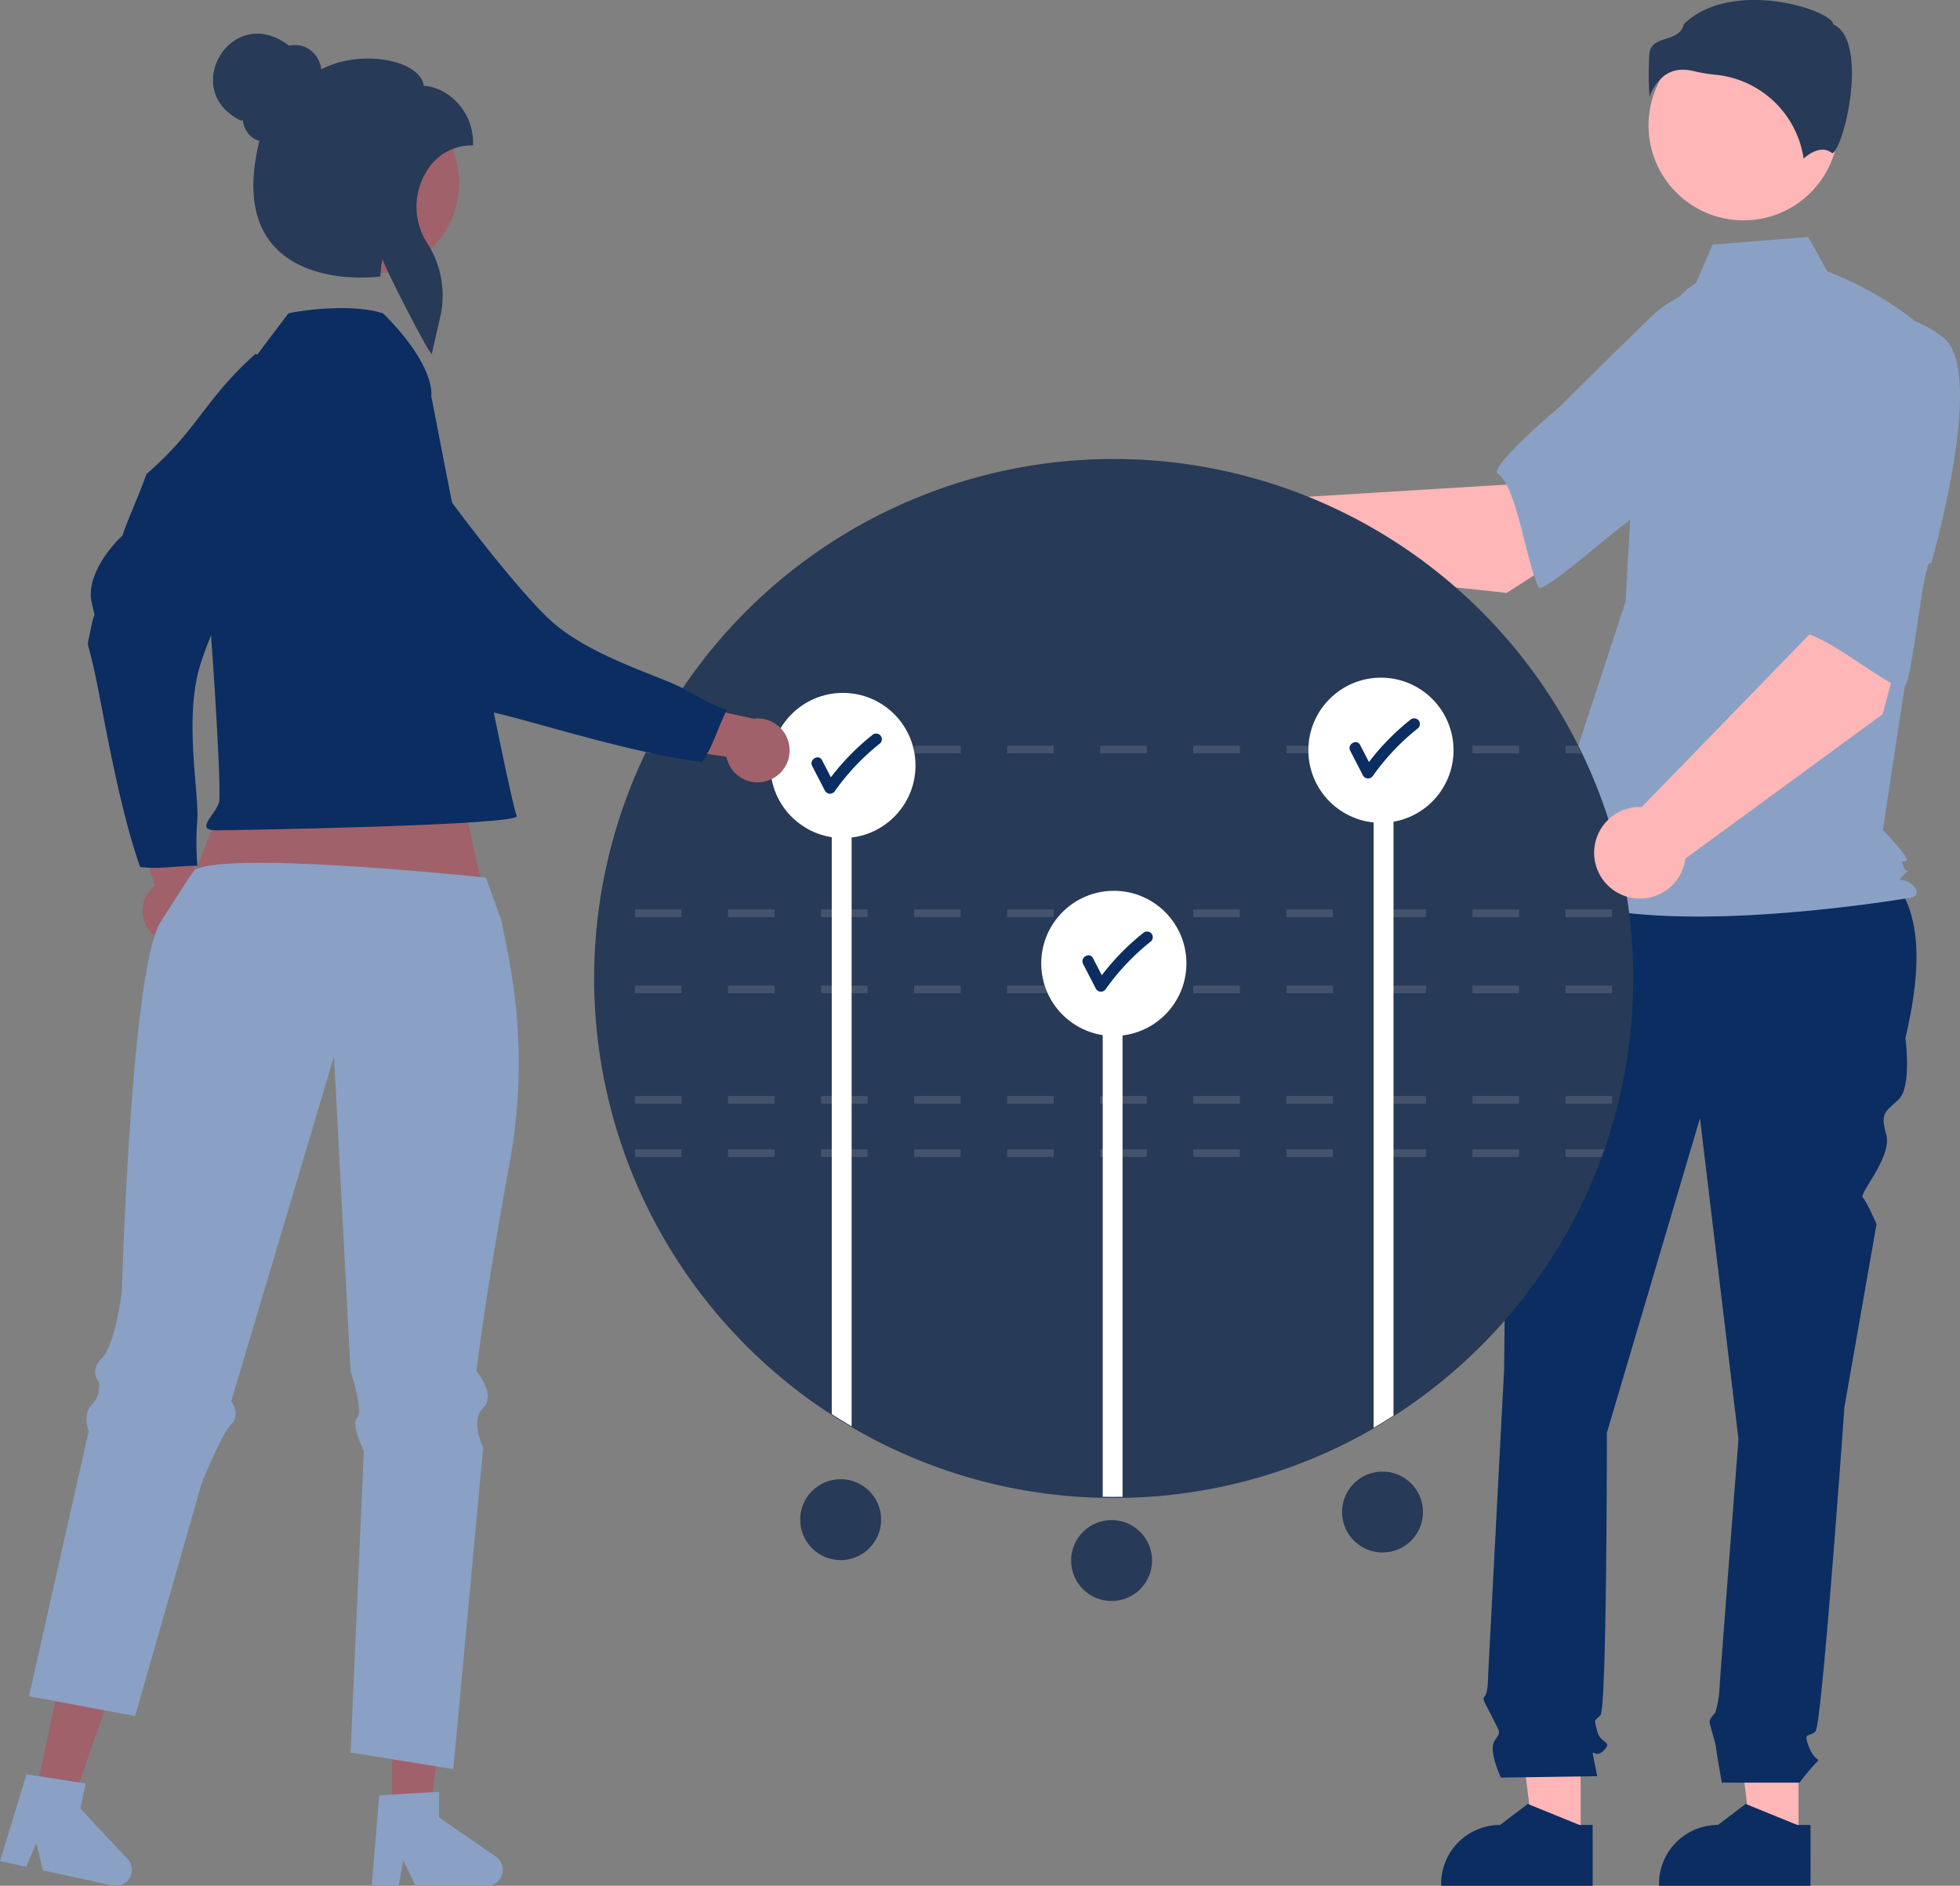 <svg xmlns="http://www.w3.org/2000/svg" width="451" height="434" viewBox="0 0 451 434">
  <rect x="0" y="0" width="451" height="434" fill="#808080" stroke="none"/>
  <g id="vision" transform="translate(-88.781 0)">
    <path id="Path_3162" data-name="Path 3162" d="M407.617,440.935a7.306,7.306,0,0,1,.477-11.193l-8.18-24.641,13.03,3.5,5.771,22.863a7.346,7.346,0,0,1-11.1,9.47Z" transform="translate(-283.658 -225.91)" fill="#a0616a"/>
    <path id="Path_3163" data-name="Path 3163" d="M430.238,293.415c2.162,1.239,14.954-1.832,17.452-.958-1.379,8.414,6.111,5.257-2.023,16.306s-24.515,44.18-28.236,56.563-.038,29.832-.6,35.7a60.9,60.9,0,0,0,.05,10.214c-4.394-.056-8.726.856-13.189.274-4.76-13.468-7.96-32.638-10.133-43.233s-2.253-6.114-1.256-11.412,1.238-1.448.191-6.516,3.187-11.436,7.1-15.067c1.687-4.852,3.867-9.376,5.537-14.177C417.373,310.436,418.178,304.269,430.238,293.415Z" transform="translate(-282.664 -211.988)" fill="#0b2d61"/>
    <path id="Path_3164" data-name="Path 3164" d="M570.145,477.664H559.333l-5.143-41.7h15.958Z" transform="translate(-67.52 -54.145)" fill="#ffb6b6"/>
    <path id="Path_3165" data-name="Path 3165" d="M838.346,693.258H803.484v-.441a13.57,13.57,0,0,1,13.568-13.569h0l6.368-4.831,11.881,4.832h3.043Z" transform="translate(-332.963 -259.258)" fill="#0b2d61"/>
    <path id="Path_3166" data-name="Path 3166" d="M513.005,477.664H502.193l-5.143-41.7h15.957Z" transform="translate(-60.51 -54.145)" fill="#ffb6b6"/>
    <path id="Path_3167" data-name="Path 3167" d="M781.206,693.258H746.344v-.441a13.57,13.57,0,0,1,13.568-13.569h0l6.368-4.831,11.881,4.832h3.043Z" transform="translate(-325.952 -259.258)" fill="#0b2d61"/>
    <path id="Path_3168" data-name="Path 3168" d="M775.128,424.569l70.325,1.758c13.356,7.254,13.559,22.956,9.183,41.6,0,0,1.477,11.08-1.477,14.035s-4.432,2.955-2.955,8.125-6.328,13.616-5.38,14.564,3.164,6.119,3.164,6.119l-7.387,42.1S835.43,626,833.953,627.479s-2.955,0-1.477,3.693,2.955,2.216,1.477,3.693a54.4,54.4,0,0,0-3.693,4.432H812.4s-1.346-7.387-1.346-8.125-1.477-5.171-1.477-5.909,1.306-2.044,1.306-2.044a24.3,24.3,0,0,0,.91-4.6c0-1.477,4.432-58.356,4.432-58.356l-8.864-73.868-21.422,72.39s0,63.526-1.477,65-1.477.739-.739,3.693,3.693,2.216,1.477,4.432-2.955-1.477-2.216,2.216l.739,3.693-22.16.317s-2.955-6.226-1.477-8.442,1.389-1.611-.414-5.238-2.541-4.365-1.8-5.1.739-4.668.739-4.668l3.693-70.678s.739-74.606.739-76.822a7.367,7.367,0,0,0-.614-3.323v-3.008l2.83-10.658Z" transform="translate(-327.413 -229.043)" fill="#0b2d61"/>
    <circle id="Ellipse_198" data-name="Ellipse 198" cx="21.85" cy="21.85" r="21.85" transform="translate(468.111 7.017)" fill="#ffb6b6"/>
    <path id="Path_3169" data-name="Path 3169" d="M808.031,273.189c-4.707,2.8-7.523,7.941-9.14,13.173a124.834,124.834,0,0,0-5.364,29.826l-1.707,30.306-21.146,64.53c18.326,15.507,87.212,3.524,87.212,3.524s2.115-.7,0-2.819-4.173-.241-2.059-2.356.657.241-.048-1.873,0-.7.7-1.41-5.457-7.049-5.457-7.049L856.666,362l7.049-74.714c-8.458-10.573-25.469-16.805-25.469-16.805l-4.4-7.912-21.977,1.758Z" transform="translate(-328.996 -208.03)" fill="#8aa1c5"/>
    <path id="Path_3170" data-name="Path 3170" d="M808.676,216.571a10.325,10.325,0,0,1,2.505.329,35.659,35.659,0,0,0,4.9.822A22.725,22.725,0,0,1,836.435,237c1.27-1.107,4.159-3.143,6.527-1.251h0c.036.03.057.046.14.006,1.573-.746,4.364-9.929,4.449-18.014.045-4.291-.631-9.771-4.1-11.507l-.183-.091-.048-.2c-.232-.965-2.823-2.613-7.325-3.9-8.183-2.331-20.14-2.668-27.008,4.014-.52,2.253-2.452,2.87-4.16,3.416-1.892.6-3.525,1.127-3.783,3.447a71.126,71.126,0,0,0,.047,9.915,10.126,10.126,0,0,1,3.6-5.053,7.131,7.131,0,0,1,4.09-1.215Z" transform="translate(-332.638 -200.527)" fill="#273a57"/>
    <path id="Path_3171" data-name="Path 3171" d="M753.412,349.689l35.693-22.859-17.977-23.9-17.752,21.836-55.31,3.392a10.541,10.541,0,1,0-.59,15.534Z" transform="translate(-317.944 -213.24)" fill="#ffb6b6"/>
    <path id="Path_3172" data-name="Path 3172" d="M832.02,291.58c2.072,12.537-37.049,36.477-37.049,36.477,0-2.943-23.35,19.272-24.4,16.832-3-6.936-5.1-23.365-9.287-25.994-2.394-1.5,14.416-15.63,14.416-15.63s8.8-8.864,20.346-20.045a26.938,26.938,0,0,1,24.95-7.293S829.949,279.043,832.02,291.58Z" transform="translate(-327.831 -209.823)" fill="#8aa1c5"/>
    <path id="Path_3173" data-name="Path 3173" d="M763.645,441.122A119.351,119.351,0,0,1,757,480.531c-.2.589-.413,1.169-.624,1.758a119.976,119.976,0,0,1-47.865,59.566c-1.5.967-3.024,1.89-4.571,2.787A118.865,118.865,0,0,1,646.1,560.657c-.668.009-1.336.018-2,.018-.862,0-1.714-.009-2.567-.026a118.993,118.993,0,0,1-57.843-16.333q-2.321-1.358-4.571-2.822a119.665,119.665,0,0,1-42.7-152.386c.281-.589.571-1.169.87-1.758a119.6,119.6,0,0,1,213.613,0c.3.589.589,1.169.87,1.758A119.039,119.039,0,0,1,763.645,441.122Z" transform="translate(-299.05 -215.936)" fill="#273a57"/>
    <path id="Path_3174" data-name="Path 3174" d="M727.949,502.4v1.758h10.707V502.4Zm-21.414,0v1.758h10.707V502.4Zm-21.414,0v1.758h10.707V502.4Zm-21.414,0v1.758h10.707V502.4Zm-21.414,0v1.758H653V502.4Zm-21.414,0v1.758h10.707V502.4Zm-21.414,0v1.758h10.707V502.4Zm-21.405,0v1.758h10.7V502.4Zm-21.414,0v1.758h10.707V502.4Zm-21.414,0v1.758h10.707V502.4Zm223.063,0h-8.931v1.758h8.307Z" transform="translate(-300.343 -237.904)" fill="#e6e6e6" opacity="0.15"/>
    <path id="Path_3175" data-name="Path 3175" d="M749.363,488.4v1.758H760.07V488.4Zm-21.414,0v1.758h10.707V488.4Zm-21.414,0v1.758h10.707V488.4Zm-21.414,0v1.758h10.707V488.4Zm-21.414,0v1.758h10.707V488.4Zm-21.414,0v1.758H653V488.4Zm-21.414,0v1.758h10.707V488.4Zm-21.414,0v1.758h10.707V488.4Zm-21.405,0v1.758h10.7V488.4Zm-21.414,0v1.758h10.707V488.4Zm-21.414,0v1.758h10.707V488.4Z" transform="translate(-300.346 -236.17)" fill="#e6e6e6" opacity="0.15"/>
    <path id="Path_3176" data-name="Path 3176" d="M749.363,459.4v1.758H760.07V459.4Zm-21.414,0v1.758h10.707V459.4Zm-21.414,0v1.758h10.707V459.4Zm-21.414,0v1.758h10.707V459.4Zm-21.414,0v1.758h10.707V459.4Zm-21.414,0v1.758H653V459.4Zm-21.414,0v1.758h10.707V459.4Zm-21.414,0v1.758h10.707V459.4Zm-21.405,0v1.758h10.7V459.4Zm-21.414,0v1.758h10.707V459.4Zm-21.414,0v1.758h10.707V459.4Z" transform="translate(-300.346 -232.58)" fill="#e6e6e6" opacity="0.15"/>
    <path id="Path_3177" data-name="Path 3177" d="M749.363,439.4v1.758H760.07V439.4Zm-21.414,0v1.758h10.707V439.4Zm-21.414,0v1.758h10.707V439.4Zm-21.414,0v1.758h10.707V439.4Zm-21.414,0v1.758h10.707V439.4Zm-21.414,0v1.758H653V439.4Zm-21.414,0v1.758h10.707V439.4Zm-21.414,0v1.758h10.707V439.4Zm-21.405,0v1.758h10.7V439.4Zm-21.414,0v1.758h10.707V439.4Zm-21.414,0v1.758h10.707V439.4Z" transform="translate(-300.346 -230.103)" fill="#e6e6e6" opacity="0.15"/>
    <path id="Path_3178" data-name="Path 3178" d="M752.534,396.4H749.7v1.758h3.7C753.123,397.568,752.833,396.988,752.534,396.4Zm-24.245,0v1.758H739V396.4Zm-21.414,0v1.758h10.707V396.4Zm-21.414,0v1.758h10.707V396.4Zm-21.414,0v1.758h10.707V396.4Zm-21.414,0v1.758h10.707V396.4Zm-21.414,0v1.758h10.707V396.4Zm-21.414,0v1.758h10.707V396.4Zm-21.405,0v1.758h10.7V396.4Zm-21.414,0v1.758h10.707V396.4Zm-18.065,0c-.3.589-.589,1.169-.87,1.758h8.228V396.4Z" transform="translate(-300.679 -224.779)" fill="#e6e6e6" opacity="0.15"/>
    <path id="Path_3179" data-name="Path 3179" d="M733.192,403.139v148.58c-1.5.967-3.024,1.89-4.571,2.787V403.139Z" transform="translate(-323.764 -225.921)" fill="#fff"/>
    <path id="Path_3180" data-name="Path 3180" d="M662.192,459.139V577.294c-.668.009-1.336.018-2,.018-.862,0-1.714-.009-2.567-.026V459.139Z" transform="translate(-315.108 -232.821)" fill="#fff"/>
    <path id="Path_3181" data-name="Path 3181" d="M591.192,403.139V554.18q-2.321-1.358-4.571-2.822V403.139Z" transform="translate(-306.452 -225.92)" fill="#fff"/>
    <circle id="Ellipse_199" data-name="Ellipse 199" cx="16.702" cy="16.702" r="16.702" transform="translate(389.836 155.958)" fill="#fff"/>
    <path id="Path_3183" data-name="Path 3183" d="M738.121,389.6a1.351,1.351,0,0,0-1.865,0,55.32,55.32,0,0,0-9.478,9.681l-2.026-3.92c-.779-1.508-3.056-.176-2.277,1.331l2.963,5.734a1.334,1.334,0,0,0,2.277,0,53.4,53.4,0,0,1,10.405-10.961A1.327,1.327,0,0,0,738.121,389.6Z" transform="translate(-323.004 -223.907)" fill="#0b2d61"/>
    <circle id="Ellipse_200" data-name="Ellipse 200" cx="16.702" cy="16.702" r="16.702" transform="translate(328.375 205.011)" fill="#fff"/>
    <path id="Path_3184" data-name="Path 3184" d="M668.121,445.6a1.351,1.351,0,0,0-1.865,0,55.32,55.32,0,0,0-9.478,9.681l-2.026-3.92c-.78-1.508-3.056-.176-2.277,1.331l2.963,5.734a1.334,1.334,0,0,0,2.277,0,53.4,53.4,0,0,1,10.405-10.961,1.326,1.326,0,0,0,0-1.865Z" transform="translate(-314.468 -230.845)" fill="#0b2d61"/>
    <circle id="Ellipse_201" data-name="Ellipse 201" cx="16.702" cy="16.702" r="16.702" transform="translate(266.036 159.462)" fill="#fff"/>
    <path id="Path_3185" data-name="Path 3185" d="M597.121,393.6a1.351,1.351,0,0,0-1.865,0,55.324,55.324,0,0,0-9.478,9.681l-2.026-3.92c-.779-1.508-3.056-.176-2.277,1.331l2.963,5.734a1.334,1.334,0,0,0,2.277,0,53.4,53.4,0,0,1,10.406-10.961,1.327,1.327,0,0,0,0-1.865Z" transform="translate(-305.81 -224.402)" fill="#0b2d61"/>
    <path id="Path_3186" data-name="Path 3186" d="M852.886,381.661l11-40.934L834.5,335.165l1.58,28.1-38.607,39.752A10.541,10.541,0,1,0,807.5,414.9Z" transform="translate(-330.91 -217.295)" fill="#ffb6b6"/>
    <path id="Path_3187" data-name="Path 3187" d="M873.117,288.591c9.974,7.874-2.828,51.915-2.828,51.915-1.982-2.175-4.285,29.971-6.708,28.876-6.885-3.111-19.5-13.838-24.37-12.964-2.782.5.133-21.263.133-21.263s.536-12.479,1.544-28.52a26.938,26.938,0,0,1,13.535-22.192S863.143,280.717,873.117,288.591Z" transform="translate(-337.139 -210.866)" fill="#8aa1c5"/>
    <path id="Path_3188" data-name="Path 3188" d="M209.416,192.771,221.5,246.716,144.042,241.9l21.064-52.98Z" transform="translate(-17.42 -23.472)" fill="#a0616a"/>
    <path id="Path_3189" data-name="Path 3189" d="M203.736,471.912h8.7l4.14-33.562H203.734Z" transform="translate(-24.741 -54.434)" fill="#a0616a"/>
    <path id="Path_3190" data-name="Path 3190" d="M467.81,672.06l13.755-.821v5.893l13.077,9.032a3.681,3.681,0,0,1-2.092,6.71H476.175l-2.823-5.829-1.1,5.829h-6.174Z" transform="translate(-291.761 -258.874)" fill="#8aa1c5"/>
    <path id="Path_3191" data-name="Path 3191" d="M110.182,467.092l8.5,1.844,11.161-31.922-12.55-2.722Z" transform="translate(-13.325 -53.943)" fill="#a0616a"/>
    <path id="Path_3192" data-name="Path 3192" d="M374.767,666.648l13.616,2.114-1.249,5.759L398,686.12a3.681,3.681,0,0,1-3.467,6.114l-16-3.472-1.523-6.3-2.313,5.463-6.034-1.309Z" transform="translate(-279.879 -258.319)" fill="#8aa1c5"/>
    <path id="Path_3193" data-name="Path 3193" d="M486.859,497.019c-6.107,33.561-7.633,48.052-7.633,48.052s4.58,5.339,1.527,8.392,0,9.152,0,9.152L473.887,636.6l-5.527-.9-13.314-2.141-4.8-.776,3.053-69.408s-3.053-6.107-1.527-7.633-1.527-10.678-1.527-10.678l-3.812-72.461-23.651,79.328s2.294,3.053,0,5.339-6.857,13.731-6.857,13.731L401.86,620.219l-1.194,4.179-7.335-1.373-7.983-1.5-1.467-.273-2.61-.495-1.68-.316-.571-.1-2.763-.52.836-3.71.435-1.953,11.9-52.846.273-1.22.29-1.288s-1.527-3.812.759-6.107a5.96,5.96,0,0,0,1.527-5.339,2.08,2.08,0,0,1-.2-.256,3.166,3.166,0,0,1-.546-1.245c-.2-.955-.026-2.294,1.518-3.838a6.509,6.509,0,0,0,1.083-1.552c2.32-4.392,3.488-13.7,3.488-13.7s2.064-73.7,8.819-84.956c.358-.589,7.529-11.886,7.9-12.117,7.625-4.571,67.029,1.743,67.029,1.743s3.6,9.666,3.76,10.672C486,447.765,492.036,468.549,486.859,497.019Z" transform="translate(-280.797 -229.462)" fill="#8aa1c5"/>
    <path id="Path_3194" data-name="Path 3194" d="M474.113,301.786s1.285-6.672-11.066-19.024c-6.539-2.18-17.869-.909-21.8,0-18.164,23.976-14.912,19.746-19.64,33.142-1.226,3.474-1.839,6.811-1.294,9.536,2.18,10.9,5.718,66.842,4.992,69.748s-5.812,6.539-.727,6.539,70.673-1.148,69.219-3.328S474.113,301.786,474.113,301.786Z" transform="translate(-286.101 -210.648)" fill="#0b2d61"/>
    <path id="Path_3195" data-name="Path 3195" d="M565.265,402.778a7.306,7.306,0,0,1-9.809-5.413l-25.7-3.652,8.937-10.107,23.04,5.017a7.346,7.346,0,0,1,3.536,14.154Z" transform="translate(-299.532 -223.218)" fill="#a0616a"/>
    <path id="Path_3196" data-name="Path 3196" d="M446.438,299.15c2.073-1.384,4.427-2.033,6.322-3.881,6.919,4.982,7.428-3.13,13.7,9.074s28.636,41.627,38.065,50.474,26.693,13.322,31.7,16.435a60.9,60.9,0,0,0,9.168,4.5c-2.007,3.91-3.12,8.194-5.629,11.93-14.178-1.737-32.767-7.411-43.221-10.184s-6.478-.707-10.777-3.959-.745-1.753-5.749-3.073-8.819-7.947-10.327-13.067c-3.593-3.671-6.672-7.638-10.227-11.272C455.352,330.42,450.782,314.783,446.438,299.15Z" transform="translate(-289.382 -212.33)" fill="#0b2d61"/>
    <circle id="Ellipse_202" data-name="Ellipse 202" cx="21.039" cy="21.039" r="21.039" transform="translate(152.346 21.06)" fill="#a0616a"/>
    <path id="Path_3197" data-name="Path 3197" d="M474.061,282.149c-1-1.424-8.453-15.545-10.669-20.885a24.425,24.425,0,0,0-.43,3.5l-.022.439-.436.056c-.655.084-16.129,1.962-24.181-7.169-4.771-5.409-5.853-13.522-3.22-24.118a4.2,4.2,0,0,1-1.356-.522,5.822,5.822,0,0,1-2.482-4.229l-.446.12c-14.326-6.971-1.984-27.365,11.1-17.225a6.323,6.323,0,0,1,3.455.2,6.41,6.41,0,0,1,3.957,5.244c6.761-3.556,15.709-2.978,20.337-.309,1.938,1.117,3.05,2.525,3.248,4.094,5.466.305,11.345,5.63,11.345,13.174v.525h-.525a12.127,12.127,0,0,0-10.565,6.655,15.453,15.453,0,0,0,.475,15.767,22.233,22.233,0,0,1,3.068,17l-1.974,8.65Z" transform="translate(-286.62 -201.593)" fill="#273a57"/>
    <circle id="Ellipse_203" data-name="Ellipse 203" cx="9.31" cy="9.31" r="9.31" transform="translate(272.909 340.42)" fill="#273a57"/>
    <circle id="Ellipse_204" data-name="Ellipse 204" cx="9.31" cy="9.31" r="9.31" transform="translate(335.251 349.833)" fill="#273a57"/>
    <circle id="Ellipse_205" data-name="Ellipse 205" cx="9.31" cy="9.31" r="9.31" transform="translate(397.592 338.668)" fill="#273a57"/>
  </g>
</svg>
